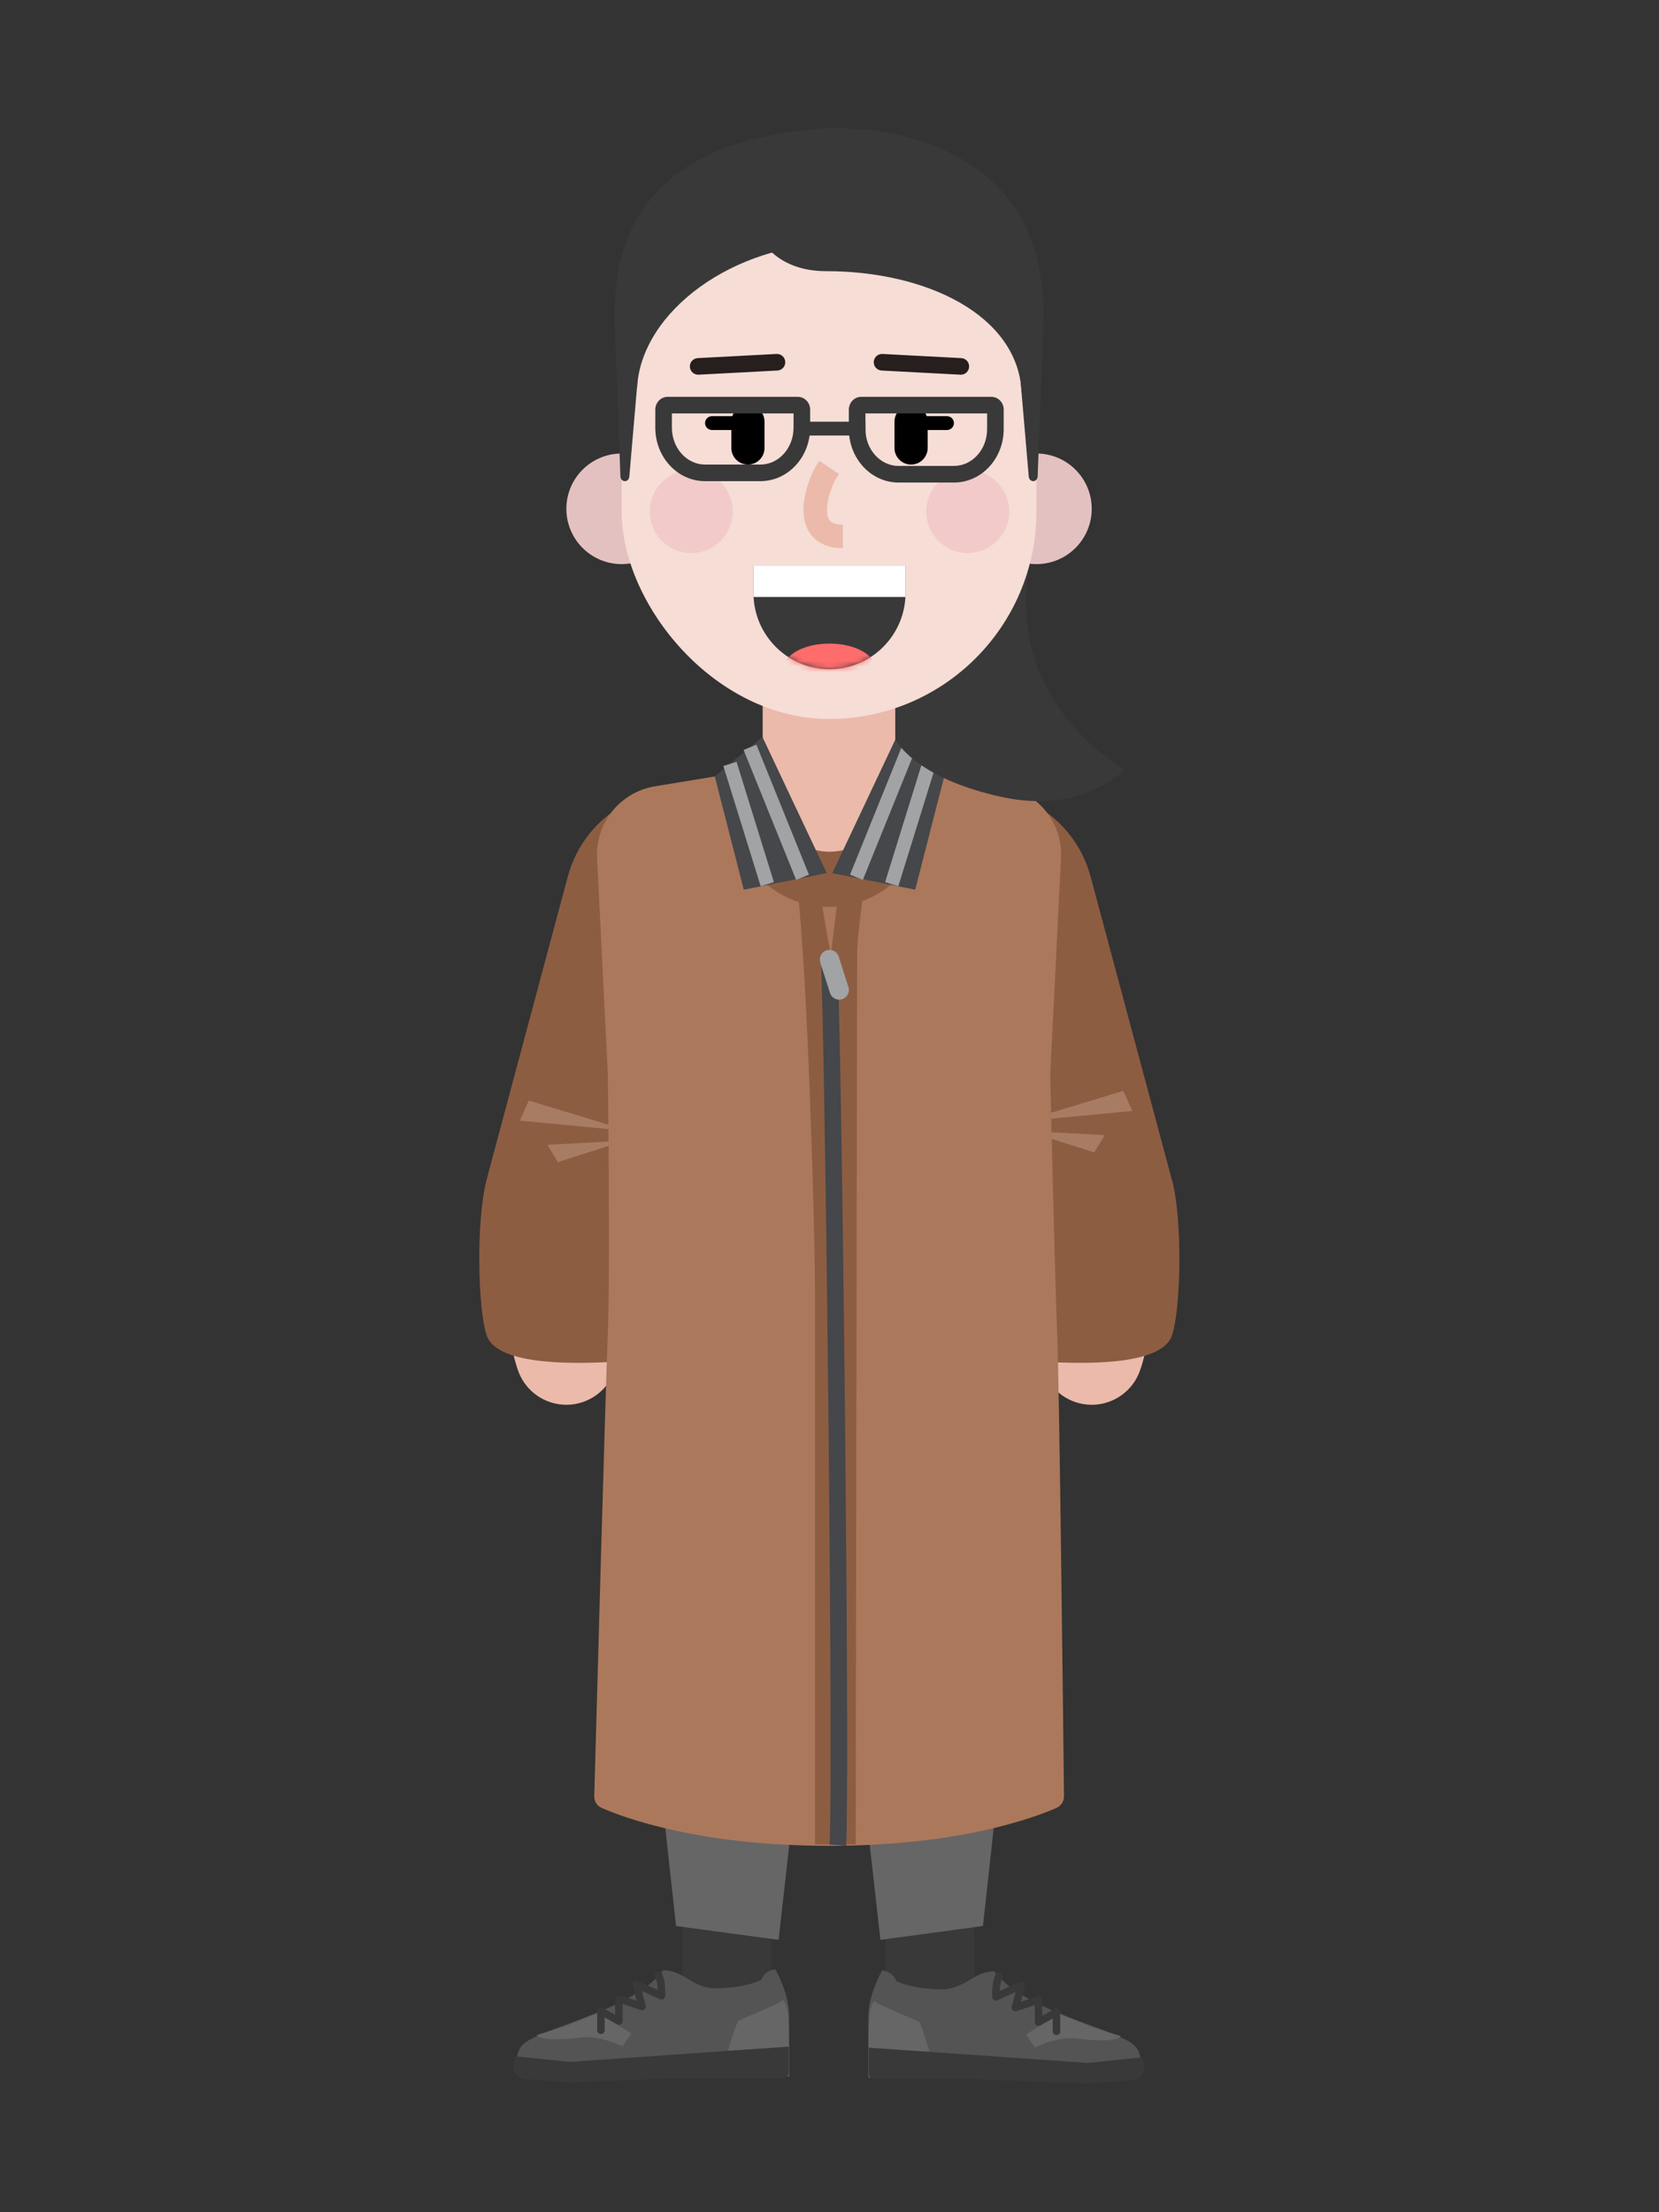 <svg width="300" height="400" viewBox="0 0 300 400" fill="none" xmlns="http://www.w3.org/2000/svg">
<rect x="0" y="0" width="300" height="400" fill="#333333" stroke="none"/>
<path d="M167.877 295.5C172.251 295.478 175.823 298.971 175.916 303.328L175.917 303.46L176.219 363.71C176.241 368.128 172.677 371.728 168.259 371.75C163.885 371.772 160.313 368.279 160.221 363.922L160.219 363.79L159.918 303.54C159.895 299.122 163.459 295.522 167.877 295.5Z" fill="#393939"/>
<path d="M131.417 295.5C135.792 295.5 139.346 299.01 139.416 303.368L139.417 303.5V367C139.417 371.418 135.836 375 131.417 375C127.043 375 123.489 371.49 123.419 367.132L123.417 367V303.5C123.417 299.082 126.999 295.5 131.417 295.5Z" fill="#393939"/>
<path d="M206.386 375.01C206.43 369.965 205.643 369.588 200.653 367.52C195.663 365.453 183.916 362.1 179.829 356.463C179.829 356.463 178.693 356.275 176.846 357.153C175.269 357.9 173.245 359.738 170.191 359.713C166.876 359.683 163.92 359.063 162.084 358.213C161.288 356.303 159.529 356.285 159.529 356.285C159.529 356.285 157.056 360.43 157.02 364.595C156.984 368.76 156.996 375.68 156.996 375.68L206.386 375.01Z" fill="#545454"/>
<path d="M166.193 365.58C165.318 365.067 160.308 363.165 158.069 361.865C156.962 362.675 157.1 367.567 157.076 370.387L168.071 370.995C167.464 368.852 166.485 365.877 166.193 365.58Z" fill="#666666"/>
<path d="M194.797 368.605C197.919 369.015 201.918 369.18 202.677 368.16L197.565 366.577L190.839 363.827L189.081 364.707L189.325 365.48L185.553 367.882L187.158 370.205L187.183 370.192C188.415 369.64 191.645 368.187 194.797 368.605Z" fill="#666666"/>
<path d="M180.011 357.033C180.159 356.69 180.558 356.533 180.901 356.681C181.243 356.83 181.401 357.229 181.252 357.571C181.105 357.911 180.995 358.298 180.917 358.729C180.852 359.092 180.813 359.427 180.791 359.821L180.783 359.993L184.412 358.351C184.921 358.121 185.467 358.57 185.354 359.105L185.345 359.143L184.588 361.955L187.591 360.96C188.015 360.819 188.452 361.121 188.479 361.56L188.48 361.603L188.479 364.477L190.723 363.231C191.161 362.987 191.698 363.289 191.727 363.78L191.728 363.823L191.727 367.293C191.727 367.666 191.424 367.969 191.051 367.969C190.691 367.969 190.396 367.688 190.375 367.333L190.374 367.292L190.374 364.973L188.131 366.219C187.693 366.463 187.157 366.161 187.127 365.67L187.126 365.627L187.127 362.539L183.821 363.635C183.322 363.8 182.839 363.36 182.945 362.855L182.954 362.816L183.666 360.174L180.368 361.666C179.933 361.863 179.442 361.56 179.414 361.093L179.413 361.05L179.413 360.786C179.418 359.81 179.455 359.209 179.585 358.489C179.68 357.961 179.819 357.476 180.011 357.033Z" fill="#393939"/>
<path d="M157.105 374.887L157.106 370.247L196.707 373.007L206.658 371.98L206.864 373.702C207.011 374.932 206.102 376.032 204.868 376.12L196.706 376.702L176.657 375.967L158.188 375.97C157.59 375.97 157.105 375.485 157.105 374.887Z" fill="#393939"/>
<path d="M93.334 374.822C93.29 369.777 94.077 369.397 99.067 367.332C104.056 365.265 115.804 361.912 119.89 356.275C119.89 356.275 121.026 356.085 122.874 356.962C124.451 357.712 126.475 359.55 129.528 359.522C132.844 359.495 135.799 358.872 137.636 358.025C138.432 356.112 140.191 356.097 140.191 356.097C140.191 356.097 142.663 360.242 142.7 364.407C142.736 368.572 142.724 375.49 142.724 375.49L93.334 374.822Z" fill="#545454"/>
<path d="M133.526 365.392C134.401 364.88 139.412 362.977 141.651 361.675C142.758 362.487 142.62 367.377 142.644 370.197L131.649 370.807C132.255 368.665 133.235 365.69 133.526 365.392Z" fill="#666666"/>
<path d="M104.922 368.415C101.801 368.827 97.802 368.99 97.043 367.972L102.154 366.39L108.881 363.637L110.638 364.52L110.395 365.292L114.166 367.695L112.561 370.015L112.537 370.005C111.304 369.45 108.074 368 104.922 368.415Z" fill="#666666"/>
<path d="M118.819 356.494C119.162 356.345 119.56 356.503 119.709 356.845C120.197 357.97 120.307 359.034 120.307 360.862C120.308 361.34 119.829 361.662 119.391 361.495L119.351 361.479L116.054 359.985L116.766 362.629C116.902 363.136 116.435 363.593 115.938 363.459L115.899 363.447L112.593 362.352L112.594 365.44C112.594 365.941 112.07 366.264 111.626 366.051L111.589 366.031L109.345 364.785L109.346 367.105C109.346 367.465 109.065 367.759 108.711 367.78L108.669 367.782C108.309 367.782 108.015 367.501 107.994 367.146L107.993 367.105L107.992 363.635C107.992 363.133 108.516 362.811 108.959 363.024L108.997 363.043L111.24 364.289L111.24 361.415C111.239 360.968 111.663 360.648 112.088 360.76L112.129 360.772L115.132 361.767L114.375 358.953C114.23 358.414 114.761 357.947 115.271 358.146L115.308 358.161L118.935 359.804L118.931 359.723C118.886 358.777 118.767 358.104 118.5 357.461L118.468 357.384C118.319 357.041 118.476 356.643 118.819 356.494Z" fill="#393939"/>
<path d="M142.615 374.7L142.614 370.06L103.013 372.82L93.062 371.792L92.856 373.515C92.709 374.742 93.618 375.845 94.852 375.932L103.014 376.512L123.063 375.777L141.532 375.782C142.13 375.782 142.615 375.297 142.615 374.7Z" fill="#393939"/>
<path d="M149.75 234.25H109.75L122.25 348.25L140.793 350.75L147.771 288.75L149.75 234.25Z" fill="#666666"/>
<path d="M150.25 234.25H190.25L177.75 348.25L159.207 350.75L152.228 288.75L150.25 234.25Z" fill="#666666"/>
<path d="M181.554 167.99C186.003 165.481 191.645 167.053 194.155 171.502C200.079 182.005 204.452 196.843 206.709 212.352C208.859 227.12 208.815 240.475 206.111 247.911C204.365 252.712 199.057 255.189 194.256 253.443C189.503 251.715 187.028 246.496 188.673 241.733L188.724 241.589C190.108 237.785 190.143 226.979 188.402 215.016C186.446 201.58 182.689 188.831 178.042 180.592C175.532 176.142 177.104 170.5 181.554 167.99Z" fill="#EBBAAA"/>
<path d="M105.677 171.503C108.187 167.053 113.828 165.481 118.278 167.991C122.727 170.501 124.3 176.143 121.79 180.592C117.142 188.831 113.385 201.581 111.429 215.017L111.327 215.733C109.707 227.29 109.75 237.649 111.066 241.473L111.107 241.59C112.853 246.391 110.376 251.698 105.575 253.444C100.774 255.19 95.466 252.713 93.721 247.912C91.017 240.476 90.973 227.12 93.122 212.352C95.379 196.844 99.752 182.005 105.677 171.503Z" fill="#EBBAAA"/>
<rect x="108.167" y="138" width="42.5" height="98.206" rx="21.25" transform="rotate(15 108.167 138)" fill="#8D5D42"/>
<rect width="42.5" height="98.206" rx="21.25" transform="matrix(-0.966 0.259 0.259 0.966 191.719 138)" fill="#8D5D42"/>
<path d="M203.125 197.25L185 202.75L204.75 200.875L203.125 197.25Z" fill="#A87C63"/>
<path d="M199.75 205.25L185.75 204.5L197.875 208.375L199.75 205.25Z" fill="#A87C63"/>
<path d="M95.625 199L113.75 204.5L94 202.625L95.625 199Z" fill="#A87C63"/>
<path d="M99 207L113 206.25L100.875 210.125L99 207Z" fill="#A87C63"/>
<path d="M211.917 241.5C213.517 236.9 213.917 220.75 211.917 213.25L183.417 212C186.468 221.5 186.967 234 189.217 246.25L189.256 246.252C194.542 246.504 209.922 247.236 211.917 241.5Z" fill="#8D5D42"/>
<path d="M88.022 241.5C86.422 236.9 86.022 220.75 88.022 213.25L116.522 212C113.471 221.5 112.971 234 110.721 246.25L110.683 246.252C105.397 246.504 90.017 247.236 88.022 241.5Z" fill="#8D5D42"/>
<path d="M107.972 155.133C107.656 148.784 112.156 143.209 118.428 142.178L149.917 137L181.407 142.178C187.679 143.209 192.179 148.784 191.863 155.133L189.917 194.25C189.917 194.25 190.698 229.615 191.167 241C191.591 251.278 192.288 314.302 192.402 324.775C192.412 325.707 191.907 326.518 191.054 326.893C186.908 328.708 173.288 333.75 149.917 333.75C126.599 333.75 112.988 328.73 108.809 326.902C107.942 326.525 107.433 325.69 107.459 324.745C107.751 314.18 109.494 251.268 109.917 241C110.387 229.615 109.917 194.25 109.917 194.25L107.972 155.133Z" fill="#AC785B"/>
<path d="M147.375 232.5C147.375 225.7 146.333 183.5 144.5 163.5L141.875 153L147.25 153.25C147.678 156.717 148.75 165.25 150.25 172.5L152.625 153.25L156.875 153C156.875 157.667 155 168.1 155 172.5C155 176.9 154.75 309.5 154.75 333.5H147.375V232.5Z" fill="#8D5D42"/>
<path d="M151.499 174.699C152.423 201.92 153.666 321.914 153.016 333.421L152.996 333.736L150.004 333.514C150.682 324.368 149.455 204.611 148.529 175.65L148.501 174.801L151.499 174.699Z" fill="#45474A"/>
<path d="M149.469 171.832C150.371 171.545 151.334 172.028 151.648 172.912L151.668 172.969L153.418 178.469C153.711 179.39 153.202 180.375 152.281 180.668C151.379 180.955 150.416 180.472 150.102 179.588L150.082 179.531L148.332 174.031C148.039 173.11 148.548 172.125 149.469 171.832Z" fill="#A2A3A4"/>
<path d="M149.917 164C159.582 164 167.417 156.165 167.417 146.5C167.417 136.835 159.582 129 149.917 129C140.252 129 132.417 136.835 132.417 146.5C132.417 156.165 140.252 164 149.917 164Z" fill="#8D5D42"/>
<rect x="137.917" y="105.5" width="24" height="48.5" rx="12" fill="#EBBAAA"/>
<path d="M150.5 157.875L162.125 133.25L170.75 140.375L165.5 160.875L150.5 157.875Z" fill="#45474A"/>
<path d="M163.216 134.656L165.534 135.593L156.034 159.093L153.716 158.156L163.216 134.656Z" fill="#A2A3A4"/>
<path d="M166.806 137.755L169.194 138.496L162.444 160.246L160.056 159.505L166.806 137.755Z" fill="#A2A3A4"/>
<path d="M149.5 157.875L137.875 133.25L129.25 140.375L134.5 160.875L149.5 157.875Z" fill="#45474A"/>
<path d="M136.784 134.656L146.284 158.156L143.966 159.093L134.466 135.593L136.784 134.656Z" fill="#A2A3A4"/>
<path d="M133.194 137.755L139.944 159.505L137.556 160.246L130.806 138.496L133.194 137.755Z" fill="#A2A3A4"/>
<path fill-rule="evenodd" clip-rule="evenodd" d="M186.75 99.75C186.75 99.75 178.75 123 203.25 139.25C203.25 139.25 195.75 147.25 181.25 144.125C165.25 140.677 161.917 133.706 161.917 133.706C161.917 133.706 161.917 129.75 161.917 128.238C161.917 118.363 152.75 99.75 152.75 99.75H186.75Z" fill="#393939"/>
<path d="M187.417 102C192.94 102 197.417 97.523 197.417 92C197.417 86.477 192.94 82 187.417 82C181.895 82 177.417 86.477 177.417 92C177.417 97.523 181.895 102 187.417 102Z" fill="#E4C1C1"/>
<path d="M112.417 102C106.894 102 102.417 97.523 102.417 92C102.417 86.477 106.894 82 112.417 82C117.94 82 122.417 86.477 122.417 92C122.417 97.523 117.94 102 112.417 102Z" fill="#E4C1C1"/>
<rect x="112.417" y="30" width="75" height="100" rx="37.5" fill="#F6DDD6"/>
<path d="M125 100C129.142 100 132.5 96.642 132.5 92.5C132.5 88.358 129.142 85 125 85C120.858 85 117.5 88.358 117.5 92.5C117.5 96.642 120.858 100 125 100Z" fill="#F2CACA"/>
<path d="M175 100C179.142 100 182.5 96.642 182.5 92.5C182.5 88.358 179.142 85 175 85C170.858 85 167.5 88.358 167.5 92.5C167.5 96.642 170.858 100 175 100Z" fill="#F2CACA"/>
<path fill-rule="evenodd" clip-rule="evenodd" d="M136.25 102.255V107.205C136.25 114.825 142.407 121 150 121C157.594 121 163.749 114.825 163.749 107.205V102.255H136.25Z" fill="#393939"/>
<mask id="mask0_0_2229" style="mask-type:luminance" maskUnits="userSpaceOnUse" x="136" y="102" width="28" height="19">
<path fill-rule="evenodd" clip-rule="evenodd" d="M136.272 102.25C136.257 102.505 136.25 102.763 136.25 103.02V107.842C136.25 115.11 142.407 121 150 121C157.594 121 163.749 115.11 163.749 107.842V103.02C163.749 102.763 163.742 102.505 163.727 102.25H136.272Z" fill="white"/>
</mask>
<g mask="url(#mask0_0_2229)">
<path d="M149.999 125.423C154.579 125.423 158.291 123.396 158.291 120.895C158.291 118.394 154.579 116.367 149.999 116.367C145.42 116.367 141.707 118.394 141.707 120.895C141.707 123.396 145.42 125.423 149.999 125.423Z" fill="#FF6C6C"/>
</g>
<rect x="136.25" y="102.255" width="27.5" height="5.687" fill="white"/>
<path d="M136.25 75.25C136.94 75.25 137.5 75.81 137.5 76.5C137.5 77.172 136.969 77.721 136.304 77.749L136.25 77.75H128.75C128.06 77.75 127.5 77.19 127.5 76.5C127.5 75.828 128.031 75.279 128.696 75.251L128.75 75.25H136.25Z" fill="black"/>
<path d="M171.25 75.25C171.94 75.25 172.5 75.81 172.5 76.5C172.5 77.172 171.969 77.721 171.304 77.749L171.25 77.75H163.75C163.06 77.75 162.5 77.19 162.5 76.5C162.5 75.828 163.031 75.279 163.696 75.251L163.75 75.25H171.25Z" fill="black"/>
<path d="M164.75 73.25C166.381 73.25 167.709 74.552 167.749 76.174L167.75 76.25V81C167.75 82.657 166.407 84 164.75 84C163.119 84 161.791 82.698 161.751 81.076L161.75 81V76.25C161.75 74.593 163.093 73.25 164.75 73.25Z" fill="black"/>
<path d="M135.251 73.25C136.882 73.25 138.21 74.552 138.25 76.174L138.251 76.25V81C138.251 82.657 136.908 84 135.251 84C133.62 84 132.292 82.698 132.252 81.076L132.251 81V76.25C132.251 74.593 133.594 73.25 135.251 73.25Z" fill="black"/>
<path d="M159.579 64.002L173.829 64.752C174.656 64.796 175.291 65.502 175.248 66.329C175.205 67.137 174.53 67.763 173.727 67.75L173.671 67.748L159.421 66.998C158.594 66.954 157.959 66.249 158.002 65.421C158.045 64.613 158.72 63.987 159.523 64L159.579 64.002Z" fill="#271E1E"/>
<path d="M140.421 64.002C141.248 63.959 141.954 64.594 141.998 65.421C142.04 66.23 141.435 66.922 140.635 66.994L140.579 66.998L126.329 67.748C125.502 67.791 124.796 67.156 124.752 66.329C124.709 65.52 125.315 64.828 126.115 64.756L126.171 64.752L140.421 64.002Z" fill="#271E1E"/>
<path fill-rule="evenodd" clip-rule="evenodd" d="M155.75 71.75H179.25C180.522 71.75 181.5 72.813 181.5 74.065V77.598C181.5 82.902 177.5 87.25 172.5 87.25H162.5C157.5 87.25 153.5 82.902 153.5 77.598V74.065C153.5 72.813 154.478 71.75 155.75 71.75ZM178.5 74.75H156.5L156.5 77.598C156.5 81.261 159.161 84.191 162.402 84.249L162.5 84.25H172.5C175.785 84.25 178.5 81.299 178.5 77.598L178.5 74.75Z" fill="#393939"/>
<rect x="144" y="76.25" width="12.5" height="2.5" fill="#393939"/>
<path fill-rule="evenodd" clip-rule="evenodd" d="M120.75 71.75H144.25C145.523 71.75 146.5 72.814 146.5 74.067V77.333C146.5 82.645 142.501 87 137.5 87H127.5C122.499 87 118.5 82.645 118.5 77.333V74.067C118.5 72.814 119.477 71.75 120.75 71.75ZM143.5 74.75H121.5L121.5 77.333C121.5 81.005 124.162 83.941 127.402 83.999L127.5 84H137.5C140.784 84 143.5 81.043 143.5 77.333L143.5 74.75Z" fill="#393939"/>
<path d="M188.665 58.621C188.723 57.054 187.588 55.75 186.167 55.75C184.693 55.75 183.539 57.149 183.679 58.767L186.033 86.193C186.072 86.652 186.42 87 186.836 87C187.27 87 187.625 86.624 187.644 86.147L188.665 58.621Z" fill="#393939"/>
<path d="M111.169 58.621C111.111 57.054 112.247 55.75 113.667 55.75C115.141 55.75 116.295 57.149 116.156 58.767L113.802 86.193C113.763 86.652 113.414 87 112.999 87C112.565 87 112.209 86.624 112.191 86.147L111.169 58.621Z" fill="#393939"/>
<path d="M149.39 49.03C167.475 49.03 183.998 56.919 184.743 70.842C187.794 75.371 188.667 64.427 188.667 56.156C188.667 29.72 165.721 22.306 148.092 23.25C131.668 25.491 131.302 49.03 149.39 49.03Z" fill="#393939"/>
<path d="M151.389 44.03C132.828 44.03 115.962 56.193 115.196 70.117C112.065 74.645 111.167 64.47 111.167 56.197C111.167 29.011 135.056 23.25 152.721 23.25C164.834 24.454 169.953 44.03 151.389 44.03Z" fill="#393939"/>
<path d="M148.149 83.321L151.686 85.679C150.484 87.481 149.542 90.188 149.542 92.156C149.542 94.055 150.228 94.853 152.327 94.875L152.417 94.875V99.125C147.782 99.125 145.292 96.325 145.292 92.156C145.292 89.332 146.467 85.905 148.062 83.454L148.149 83.321Z" fill="#EBBAAA"/>
</svg>
